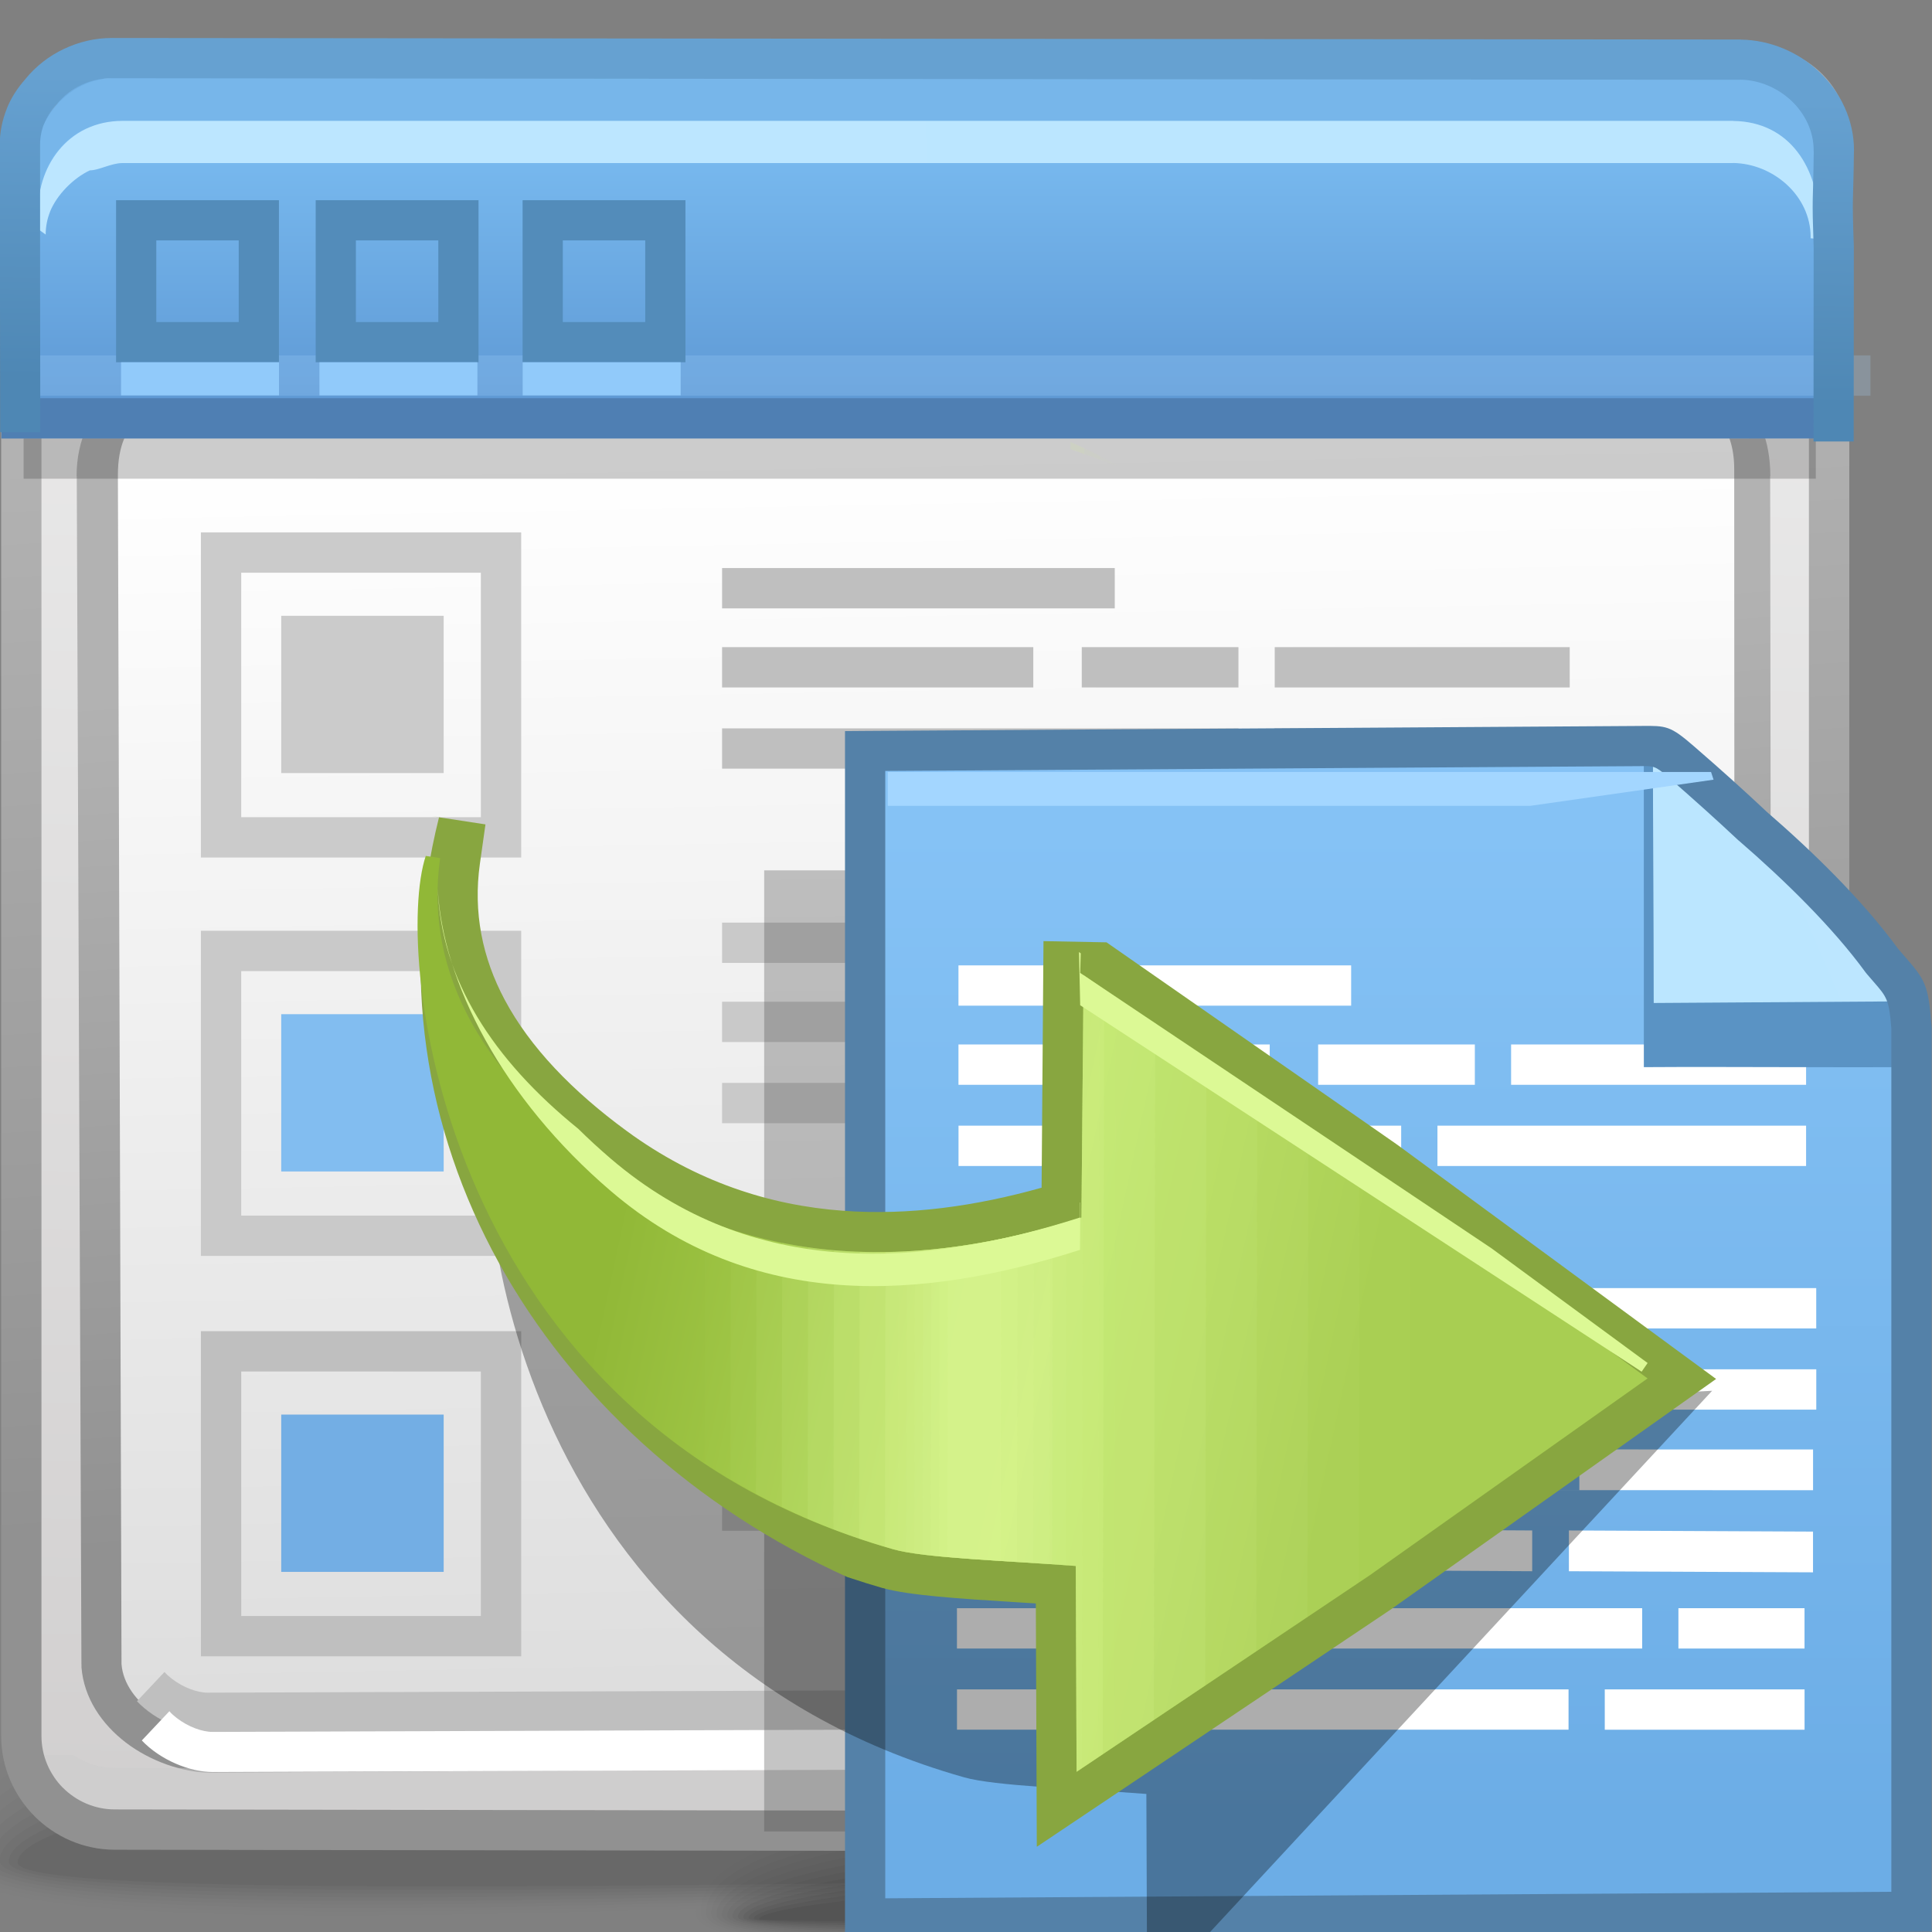 <?xml version="1.0" encoding="UTF-8" standalone="no"?>
<!-- Creator: CorelDRAW -->

<svg
   xmlns:dc="http://purl.org/dc/elements/1.1/"
   xmlns:cc="http://creativecommons.org/ns#"
   xmlns:rdf="http://www.w3.org/1999/02/22-rdf-syntax-ns#"
   xmlns:svg="http://www.w3.org/2000/svg"
   xmlns="http://www.w3.org/2000/svg"
   xmlns:xlink="http://www.w3.org/1999/xlink"
   xmlns:sodipodi="http://sodipodi.sourceforge.net/DTD/sodipodi-0.dtd"
   xmlns:inkscape="http://www.inkscape.org/namespaces/inkscape"
   xml:space="preserve"
   width="48px"
   height="48px"
   style="shape-rendering:geometricPrecision; text-rendering:geometricPrecision; image-rendering:optimizeQuality; fill-rule:evenodd; clip-rule:evenodd"
   viewBox="0 0 48 48"
   id="svg4873"
   version="1.1"
   inkscape:version="0.48.1 r9760"
   sodipodi:docname="preferences-desktop-filetype-association.svg"><rect x="0" y="0" width="48" height="48" fill="#808080" stroke="none"/><sodipodi:namedview
   pagecolor="#ffffff"
   bordercolor="#666666"
   borderopacity="1"
   objecttolerance="10"
   gridtolerance="10"
   guidetolerance="10"
   inkscape:pageopacity="0"
   inkscape:pageshadow="2"
   inkscape:window-width="646"
   inkscape:window-height="480"
   id="namedview5132"
   showgrid="false"
   inkscape:zoom="5.5416667"
   inkscape:cx="24"
   inkscape:cy="24"
   inkscape:window-x="0"
   inkscape:window-y="24"
   inkscape:window-maximized="0"
   inkscape:current-layer="svg4873" />
 <defs
   id="defs4875">
  <style
   type="text/css"
   id="style4877">
   
    .fil31 {fill:none}
    .fil49 {fill:#538CBA}
    .fil57 {fill:#5A93C4}
    .fil53 {fill:#73AEE4}
    .fil52 {fill:#82BDF0}
    .fil40 {fill:#91CAFA}
    .fil60 {fill:#A3D6FF}
    .fil72 {fill:#DCF995}
    .fil34 {fill:white}
    .fil30 {fill:#BFBFBF}
    .fil51 {fill:#CBCBCB}
    .fil38 {fill:white;fill-rule:nonzero}
    .fil47 {fill:#4F7FB3;fill-rule:nonzero}
    .fil59 {fill:#5481A8;fill-rule:nonzero}
    .fil43 {fill:#77B6EA;fill-rule:nonzero}
    .fil62 {fill:#88A640;fill-rule:nonzero}
    .fil28 {fill:#BFBFBF;fill-rule:nonzero}
    .fil27 {fill:#CCCCCC;fill-rule:nonzero}
    .fil56 {fill:white;fill-rule:nonzero}
    .fil29 {fill:#C9C9C9;fill-rule:nonzero}
    .fil50 {fill:#CBCBCB;fill-rule:nonzero}
    .fil0 {fill:black;fill-opacity:0}
    .fil14 {fill:#333333;fill-opacity:0}
    .fil35 {fill:#759145;fill-opacity:0}
    .fil1 {fill:black;fill-opacity:0.004}
    .fil2 {fill:black;fill-opacity:0.008}
    .fil15 {fill:#333333;fill-opacity:0.012}
    .fil3 {fill:black;fill-opacity:0.016}
    .fil4 {fill:black;fill-opacity:0.02}
    .fil5 {fill:black;fill-opacity:0.024}
    .fil64 {fill:#DCF995;fill-opacity:0.024}
    .fil16 {fill:#333333;fill-opacity:0.027}
    .fil6 {fill:black;fill-opacity:0.027}
    .fil7 {fill:black;fill-opacity:0.031}
    .fil8 {fill:black;fill-opacity:0.035}
    .fil17 {fill:#333333;fill-opacity:0.039}
    .fil9 {fill:black;fill-opacity:0.043}
    .fil10 {fill:black;fill-opacity:0.047}
    .fil65 {fill:#DCF995;fill-opacity:0.047}
    .fil11 {fill:black;fill-opacity:0.051}
    .fil18 {fill:#333333;fill-opacity:0.055}
    .fil12 {fill:black;fill-opacity:0.055}
    .fil13 {fill:black;fill-opacity:0.059}
    .fil19 {fill:#333333;fill-opacity:0.067}
    .fil66 {fill:#DCF995;fill-opacity:0.075}
    .fil20 {fill:#333333;fill-opacity:0.078}
    .fil21 {fill:#333333;fill-opacity:0.094}
    .fil67 {fill:#DCF995;fill-opacity:0.098}
    .fil22 {fill:#333333;fill-opacity:0.106}
    .fil23 {fill:#333333;fill-opacity:0.122}
    .fil68 {fill:#DCF995;fill-opacity:0.122}
    .fil69 {fill:#DCF995;fill-opacity:0.145}
    .fil70 {fill:#DCF995;fill-opacity:0.173}
    .fil71 {fill:#DCF995;fill-opacity:0.196}
    .fil46 {fill:#191919;fill-rule:nonzero;fill-opacity:0.22}
    .fil45 {fill:#ABD9FF;fill-rule:nonzero;fill-opacity:0.22}
    .fil61 {fill:black;fill-opacity:0.322}
    .fil54 {fill:#4C4C4C;fill-opacity:0.322}
    .fil39 {fill:#A4A5A7;fill-opacity:0.439}
    .fil32 {fill:#CCCCCC;fill-opacity:0.439}
    .fil24 {fill:url(#id0)}
    .fil42 {fill:url(#id1)}
    .fil41 {fill:url(#id2)}
    .fil26 {fill:url(#id3)}
    .fil55 {fill:url(#id4)}
    .fil48 {fill:url(#id5)}
    .fil63 {fill:url(#id6)}
    .fil58 {fill:url(#id7)}
    .fil36 {fill:url(#id8);fill-rule:nonzero}
    .fil37 {fill:url(#id9);fill-rule:nonzero}
    .fil44 {fill:url(#id10);fill-rule:nonzero}
    .fil33 {fill:url(#id11);fill-rule:nonzero}
    .fil25 {fill:url(#id12);fill-rule:nonzero}
   
  </style>
  <linearGradient
   id="id0"
   gradientUnits="userSpaceOnUse"
   x1="23.459"
   y1="3.028"
   x2="22.446"
   y2="46.117">
   <stop
   offset="0"
   style="stop-color:#EDEDED"
   id="stop4880" />
   <stop
   offset="1"
   style="stop-color:#D1CFCF"
   id="stop4882" />
  </linearGradient>
  <linearGradient
   id="id1"
   gradientUnits="userSpaceOnUse"
   x1="23.16"
   y1="3.032"
   x2="23.16"
   y2="10.638">
   <stop
   offset="0"
   style="stop-color:#7BBDF2"
   id="stop4885" />
   <stop
   offset="1"
   style="stop-color:#5C96D2"
   id="stop4887" />
  </linearGradient>
  <linearGradient
   id="id2"
   gradientUnits="userSpaceOnUse"
   x1="2.065"
   y1="2.028"
   x2="2.065"
   y2="6.27">
   <stop
   offset="0"
   style="stop-color:#6FAFE4"
   id="stop4890" />
   <stop
   offset="1"
   style="stop-color:#528BC7"
   id="stop4892" />
  </linearGradient>
  <linearGradient
   id="id3"
   gradientUnits="userSpaceOnUse"
   x1="22.73"
   y1="11.139"
   x2="23.297"
   y2="41.715">
   <stop
   offset="0"
   style="stop-color:white"
   id="stop4895" />
   <stop
   offset="1"
   style="stop-color:#DEDEDE"
   id="stop4897" />
  </linearGradient>
  <linearGradient
   id="id4"
   gradientUnits="userSpaceOnUse"
   x1="34.644"
   y1="45.309"
   x2="34.644"
   y2="20.582">
   <stop
   offset="0"
   style="stop-color:#6CADE6"
   id="stop4900" />
   <stop
   offset="1"
   style="stop-color:#85C2F5"
   id="stop4902" />
  </linearGradient>
  <linearGradient
   id="id5"
   gradientUnits="userSpaceOnUse"
   x1="22.969"
   y1="9.717"
   x2="23.087"
   y2="2.196">
   <stop
   offset="0"
   style="stop-color:#4E87B4"
   id="stop4905" />
   <stop
   offset="1"
   style="stop-color:#66A1D1"
   id="stop4907" />
  </linearGradient>
  <linearGradient
   id="id6"
   gradientUnits="userSpaceOnUse"
   x1="14.76"
   y1="33.089"
   x2="33.089"
   y2="37.029">
   <stop
   offset="0"
   style="stop-color:#91B837"
   id="stop4910" />
   <stop
   offset="0.58"
   style="stop-color:#B7DD5F"
   id="stop4912" />
   <stop
   offset="1"
   style="stop-color:#A8CE52"
   id="stop4914" />
  </linearGradient>
  <linearGradient
   id="id7"
   gradientUnits="userSpaceOnUse"
   x1="45.939"
   y1="20.95"
   x2="42.767"
   y2="22.316">
   <stop
   offset="0"
   style="stop-color:#BCE6FF"
   id="stop4917" />
   <stop
   offset="1"
   style="stop-color:#BBE6FF"
   id="stop4919" />
  </linearGradient>
  <linearGradient
   id="id8"
   gradientUnits="userSpaceOnUse"
   x1="9.332"
   y1="7.656"
   x2="9.292"
   y2="5.29">
   <stop
   offset="0"
   style="stop-color:#7F7F7F"
   id="stop4922" />
   <stop
   offset="1"
   style="stop-color:#999999"
   id="stop4924" />
  </linearGradient>
  <linearGradient
   id="id9"
   gradientUnits="userSpaceOnUse"
   xlink:href="#id8"
   x1="9.589"
   y1="7.591"
   x2="9.548"
   y2="5.226">
  </linearGradient>
  <linearGradient
   id="id10"
   gradientUnits="userSpaceOnUse"
   xlink:href="#id7"
   x1="8.398"
   y1="4.88"
   x2="37.682"
   y2="4.061">
  </linearGradient>
  <linearGradient
   id="id11"
   gradientUnits="userSpaceOnUse"
   x1="23.822"
   y1="36.848"
   x2="22.206"
   y2="10.181">
   <stop
   offset="0"
   style="stop-color:#919191"
   id="stop4929" />
   <stop
   offset="1"
   style="stop-color:#B2B2B2"
   id="stop4931" />
  </linearGradient>
  <linearGradient
   id="id12"
   gradientUnits="userSpaceOnUse"
   xlink:href="#id11"
   x1="23.716"
   y1="37.116"
   x2="22.205"
   y2="15.915">
  </linearGradient>
 </defs>
 <g
   id="Слой_x0020_1">
  <g
   id="_110315984">
   <path
   id="_307867240"
   class="fil0"
   d="M22.528 39.945c23.218,-0.931 26.35,2.659 26.451,5.571 0.102,2.914 -12.045,1.257 -25.581,1.76 -13.537,0.502 -24.952,0.926 -24.952,-1.233 0,-2.16 0.865,-5.167 24.083,-6.098z" />
   <g
   id="g4938">
    <path
   id="_307856920"
   class="fil1"
   d="M22.583 40.304c22.233,-0.86 26.076,2.537 26.17,5.278 0.093,2.698 -11.978,1.172 -25.332,1.637 -13.355,0.463 -24.751,0.85 -24.751,-1.15 0,-2.047 1.681,-4.906 23.914,-5.765z" />
    <path
   id="_307862776"
   class="fil2"
   d="M22.636 40.661c21.248,-0.788 25.803,2.417 25.889,4.985 0.086,2.483 -11.911,1.089 -25.083,1.514 -13.173,0.425 -24.552,0.776 -24.552,-1.067 0,-1.932 2.497,-4.645 23.746,-5.433z" />
    <path
   id="_307851040"
   class="fil3"
   d="M22.688 41.02c20.264,-0.717 25.531,2.296 25.609,4.693 0.078,2.267 -11.844,1.004 -24.835,1.391 -12.991,0.386 -24.351,0.7 -24.351,-0.984 0,-1.819 3.313,-4.384 23.577,-5.1z" />
    <path
   id="_307865104"
   class="fil4"
   d="M22.741 41.378c19.278,-0.644 25.258,2.176 25.328,4.401 0.07,2.05 -11.778,0.92 -24.586,1.268 -12.81,0.347 -24.151,0.625 -24.151,-0.902 0,-1.703 4.128,-4.122 23.409,-4.767z" />
    <path
   id="_307850728"
   class="fil5"
   d="M22.793 41.737c18.294,-0.573 24.985,2.054 25.048,4.107 0.063,1.835 -11.711,0.836 -24.338,1.146 -12.627,0.309 -23.95,0.55 -23.95,-0.819 0,-1.59 4.944,-3.861 23.241,-4.434z" />
    <path
   id="_307871488"
   class="fil6"
   d="M22.845 42.094c17.31,-0.501 24.713,1.933 24.768,3.815 0.054,1.619 -11.643,0.752 -24.089,1.023 -12.447,0.27 -23.751,0.475 -23.751,-0.736 0,-1.476 5.76,-3.6 23.072,-4.102z" />
    <path
   id="_307859128"
   class="fil7"
   d="M22.898 42.453c16.325,-0.43 24.439,1.813 24.485,3.522 0.047,1.404 -11.576,0.667 -23.841,0.9 -12.263,0.231 -23.549,0.398 -23.549,-0.653 0,-1.362 6.576,-3.34 22.904,-3.769z" />
    <path
   id="_307853224"
   class="fil8"
   d="M22.95 42.811c15.341,-0.358 24.168,1.693 24.206,3.23 0.039,1.188 -11.509,0.583 -23.591,0.777 -12.083,0.193 -23.349,0.322 -23.349,-0.57 0,-1.248 7.393,-3.079 22.735,-3.437z" />
    <path
   id="_307851400"
   class="fil9"
   d="M23.002 43.17c14.357,-0.287 23.895,1.571 23.926,2.936 0.032,0.973 -11.441,0.5 -23.343,0.654 -11.9,0.155 -23.148,0.248 -23.148,-0.487 0,-1.135 8.209,-2.818 22.566,-3.104z" />
   </g>
  </g>
  <g
   id="_310712088">
   <path
   id="_310714128"
   class="fil0"
   d="M31.603 43.909c13.948,-0.547 15.829,1.559 15.889,3.268 0.06,1.709 -7.235,0.737 -15.367,1.032 -8.132,0.294 -14.989,0.543 -14.989,-0.724 0,-1.266 0.52,-3.031 14.467,-3.576z" />
   <g
   id="g4951">
    <path
   id="_310713408"
   class="fil1"
   d="M31.635 44.119c13.356,-0.504 15.665,1.488 15.722,3.096 0.056,1.583 -7.195,0.687 -15.219,0.961 -8.022,0.272 -14.868,0.498 -14.868,-0.676 0,-1.2 1.009,-2.878 14.365,-3.381z" />
    <path
   id="_310713096"
   class="fil2"
   d="M31.666 44.328c12.764,-0.462 15.501,1.417 15.553,2.924 0.052,1.456 -7.156,0.639 -15.069,0.888 -7.913,0.249 -14.748,0.456 -14.748,-0.625 0,-1.134 1.5,-2.726 14.264,-3.188z" />
    <path
   id="_310713192"
   class="fil3"
   d="M31.698 44.538c12.174,-0.42 15.337,1.348 15.384,2.753 0.046,1.33 -7.115,0.589 -14.92,0.816 -7.804,0.227 -14.628,0.411 -14.628,-0.578 0,-1.067 1.99,-2.571 14.164,-2.992z" />
    <path
   id="_310712904"
   class="fil4"
   d="M31.73 44.748c11.581,-0.378 15.172,1.277 15.215,2.582 0.041,1.202 -7.076,0.54 -14.77,0.744 -7.695,0.203 -14.508,0.366 -14.508,-0.529 0,-0.999 2.479,-2.419 14.062,-2.797z" />
    <path
   id="_310713024"
   class="fil5"
   d="M31.761 44.959c10.99,-0.335 15.009,1.206 15.047,2.409 0.038,1.077 -7.035,0.491 -14.621,0.672 -7.585,0.182 -14.387,0.324 -14.387,-0.48 0,-0.933 2.97,-2.265 13.961,-2.602z" />
    <path
   id="_310713456"
   class="fil6"
   d="M31.793 45.169c10.398,-0.294 14.845,1.134 14.878,2.238 0.033,0.95 -6.994,0.442 -14.471,0.6 -7.476,0.158 -14.268,0.279 -14.268,-0.431 0,-0.867 3.461,-2.113 13.86,-2.407z" />
    <path
   id="_310711920"
   class="fil7"
   d="M31.825 45.379c9.807,-0.252 14.681,1.064 14.708,2.067 0.028,0.823 -6.953,0.391 -14.321,0.528 -7.368,0.136 -14.146,0.234 -14.146,-0.384 0,-0.798 3.95,-1.959 13.759,-2.211z" />
    <path
   id="_310713144"
   class="fil8"
   d="M31.855 45.589c9.216,-0.21 14.518,0.993 14.541,1.896 0.024,0.697 -6.913,0.343 -14.171,0.456 -7.259,0.112 -14.027,0.189 -14.027,-0.335 0,-0.732 4.441,-1.806 13.657,-2.016z" />
    <path
   id="_310712136"
   class="fil9"
   d="M31.887 45.801c8.624,-0.169 14.354,0.921 14.373,1.722 0.019,0.57 -6.874,0.293 -14.023,0.384 -7.148,0.091 -13.906,0.145 -13.906,-0.286 0,-0.666 4.931,-1.654 13.557,-1.82z" />
    <path
   id="_310712304"
   class="fil10"
   d="M31.919 46.01c8.031,-0.125 14.19,0.852 14.204,1.552 0.014,0.444 -6.834,0.243 -13.873,0.312 -7.041,0.067 -13.786,0.1 -13.786,-0.237 0,-0.599 5.42,-1.5 13.455,-1.626z" />
    <path
   id="_310713984"
   class="fil11"
   d="M31.95 46.221c7.442,-0.084 14.027,0.78 14.036,1.38 0.008,0.317 -6.794,0.194 -13.724,0.24 -6.931,0.045 -13.665,0.057 -13.665,-0.189 0,-0.531 5.911,-1.346 13.354,-1.43z" />
    <path
   id="_310712976"
   class="fil12"
   d="M31.982 46.43c6.85,-0.041 13.863,0.71 13.867,1.207 0.005,0.191 -6.754,0.146 -13.574,0.168 -6.822,0.024 -13.546,0.013 -13.546,-0.139 0,-0.464 6.402,-1.193 13.253,-1.235z" />
   </g>
   <path
   id="_310713840"
   class="fil13"
   d="M32.011 46.643c6.26,0 13.7,0.638 13.7,1.035 0,0.13 -26.851,0.125 -26.851,0.005 0,-0.398 6.892,-1.039 13.152,-1.039z" />
  </g>
  <g
   id="_310693416">
   <path
   id="_310714080"
   class="fil14"
   d="M34.9 46.203c-18.562,0.021 -11.714,1.642 -11.714,2.085 0,0.098 -0.076,0.214 -0.052,0.335l26.425 0c0.02,-0.028 0.032,-0.057 0.032,-0.084 0,-0.443 3.872,-2.356 -14.691,-2.336z" />
   <g
   id="g4968">
    <path
   id="_310706496"
   class="fil15"
   d="M34.237 46.318c-16.643,0.018 -10.69,1.494 -10.69,1.907 0,0.117 -0.1,0.255 0.035,0.398l23.831 0c0.111,-0.059 0.158,-0.116 0.158,-0.174 0,-0.413 3.309,-2.148 -13.335,-2.132z" />
    <path
   id="_310706976"
   class="fil16"
   d="M33.576 46.434c-14.726,0.017 -9.668,1.348 -9.668,1.732 0,0.131 -0.125,0.298 0.246,0.458l20.936 0c0.337,-0.086 0.462,-0.177 0.462,-0.262 0,-0.386 2.748,-1.942 -11.975,-1.928z" />
    <path
   id="_310705680"
   class="fil17"
   d="M32.911 46.551c-12.806,0.013 -8.644,1.195 -8.644,1.554 0,0.148 -0.141,0.35 0.737,0.519l17.396 0c0.843,-0.111 1.129,-0.235 1.129,-0.352 0,-0.357 2.187,-1.734 -10.618,-1.721z" />
    <path
   id="_310707816"
   class="fil18"
   d="M32.249 46.666c-10.886,0.012 -7.62,1.049 -7.62,1.378 0,0.171 -0.126,0.429 2.023,0.579l12.043 0c2.154,-0.113 2.816,-0.286 2.816,-0.441 0,-0.328 1.626,-1.526 -9.261,-1.517z" />
    <path
   id="_310704264"
   class="fil19"
   d="M31.587 46.782c-8.968,0.011 -6.599,0.9 -6.599,1.2 0,0.214 0.015,0.576 6.39,0.576 6.374,0 8.111,-0.25 8.111,-0.463 0,-0.3 1.065,-1.323 -7.902,-1.313z" />
    <path
   id="_310698264"
   class="fil20"
   d="M30.925 46.899c-7.05,0.006 -5.574,0.752 -5.574,1.023 0,0.168 0.321,0.444 5.414,0.443 5.092,0 6.704,-0.191 6.704,-0.358 0,-0.272 0.504,-1.116 -6.544,-1.108z" />
    <path
   id="_310687440"
   class="fil21"
   d="M30.26 47.015c-5.13,0.005 -4.552,0.602 -4.552,0.846 0,0.123 0.632,0.312 4.44,0.309 3.81,0 5.3,-0.132 5.3,-0.253 0,-0.243 -0.057,-0.907 -5.187,-0.902z" />
    <path
   id="_310688016"
   class="fil22"
   d="M29.597 47.132c-3.211,0.001 -3.528,0.455 -3.528,0.669 0,0.077 0.937,0.178 3.465,0.177 2.526,0 3.893,-0.074 3.893,-0.149 0,-0.215 -0.619,-0.7 -3.83,-0.697z" />
   </g>
   <path
   id="_310695960"
   class="fil23"
   d="M28.936 47.248c-1.292,0 -2.505,0.307 -2.505,0.494 0,0.061 4.978,0.056 4.978,0 0,-0.187 -1.181,-0.494 -2.473,-0.494z" />
  </g>
  <path
   class="fil24"
   d="M3.168 3.54l39.723 0c1.278,0 2.328,1.056 2.324,2.324l-0.152 37.417c-0.004,1.271 -1.048,2.324 -2.324,2.324 -15.308,0 -13.612,0 -39.723,0 -1.276,0 -2.329,-1.045 -2.324,-2.324l0.152 -37.417c0.005,-1.278 1.046,-2.324 2.324,-2.324z"
   id="path4979" />
  <path
   class="fil25"
   d="M3.899 11.83l0.116 29.437c0.011,0.144 0.143,0.302 0.319,0.438 0.28,0.215 0.626,0.345 0.893,0.344l0.004 0 35.85 -0.2c0.319,-0.008 0.542,-0.098 0.676,-0.24 0.17,-0.18 0.257,-0.475 0.27,-0.827l-0.039 -28.955 -0.004 0c0,-0.301 -0.066,-0.515 -0.189,-0.632l0 0.001c-0.151,-0.139 -0.424,-0.215 -0.8,-0.215l-36.012 0.038 0 0.004 -0.004 0c-0.364,0 -0.663,0.079 -0.852,0.231l0.002 0.002c-0.141,0.116 -0.228,0.307 -0.228,0.57l0 0.002 -0.004 0zm-1.876 29.515l-0.116 -29.515 -0.004 0 0 -0.002c0,-0.914 0.363,-1.629 0.96,-2.118l0.005 0c0.554,-0.452 1.293,-0.685 2.111,-0.685l0.004 0 0 0.004 36.012 -0.038c0.9,0.001 1.629,0.255 2.151,0.737l0.004 0.005c0.543,0.506 0.833,1.213 0.833,2.095l-0.004 0 0.039 28.989 0 0.035c-0.031,0.829 -0.291,1.576 -0.809,2.125 -0.489,0.519 -1.176,0.837 -2.074,0.863l-0.027 0 -35.874 0.2 -0.004 0c-0.683,0.001 -1.498,-0.282 -2.108,-0.75 -0.593,-0.456 -1.037,-1.101 -1.098,-1.867l0 -0.078zm39.057 0.504l0.027 0"
   id="path4981" />
  <path
   class="fil26"
   d="M2.929 11.804l0.09 29.541c0.078,0.985 1.322,1.703 2.211,1.7l35.954 -0.353c1.284,-0.037 1.871,-0.898 1.915,-2.028l-0.013 -29.015c0,-1.191 -0.71,-1.84 -1.988,-1.841l-36.089 0.191c-1.187,0.006 -2.081,0.319 -2.08,1.806z"
   id="path4983" />
  <path
   class="fil27"
   d="M43.446 10.889l-40.446 0c0.356,-0.807 1.013,-1.023 1.804,-1.02l37.024 0.06c0.737,0.001 1.284,0.332 1.618,0.96z"
   id="path4985" />
  <polygon
   class="fil28"
   points="31.67,16.078 38.999,16.078 38.999,17.08 31.67,17.08 "
   id="polygon4987" />
  <polygon
   class="fil28"
   points="26.876,16.078 30.769,16.078 30.769,17.08 26.876,17.08 "
   id="polygon4989" />
  <polygon
   class="fil28"
   points="17.94,16.078 25.672,16.078 25.672,17.08 17.94,17.08 "
   id="polygon4991" />
  <polygon
   class="fil28"
   points="17.94,14.113 27.696,14.113 27.696,15.115 17.94,15.115 "
   id="polygon4993" />
  <polygon
   class="fil28"
   points="31.67,18.096 38.999,18.096 38.999,19.097 31.67,19.097 "
   id="polygon4995" />
  <polygon
   class="fil28"
   points="33.235,24.887 39.25,24.887 39.25,25.889 33.235,25.889 "
   id="polygon4997" />
  <polygon
   class="fil28"
   points="25.644,24.887 32.034,24.887 32.034,25.889 25.644,25.889 "
   id="polygon4999" />
  <polygon
   class="fil28"
   points="31.922,26.904 39.25,26.904 39.25,27.906 31.922,27.906 "
   id="polygon5001" />
  <g
   id="_310709304">
   <polygon
   id="_310688232"
   class="fil29"
   points="17.94,24.887 24.743,24.887 24.743,25.889 17.94,25.889 " />
   <polygon
   id="_310687176"
   class="fil29"
   points="17.94,22.922 27.947,22.922 27.947,23.923 17.94,23.923 " />
   <polygon
   id="_310709352"
   class="fil29"
   points="17.94,26.904 31.02,26.904 31.02,27.906 17.94,27.906 " />
  </g>
  <polygon
   class="fil28"
   points="33.956,34.98 41.382,34.982 41.382,35.994 33.956,35.992 "
   id="polygon5007" />
  <polygon
   class="fil28"
   points="35.491,34.98 34.271,34.98 34.271,35.992 35.491,35.992 "
   id="polygon5009" />
  <polygon
   class="fil28"
   points="17.94,34.98 34.274,34.98 34.274,35.992 17.94,35.992 "
   id="polygon5011" />
  <polygon
   class="fil28"
   points="17.94,32.992 24.823,32.992 24.823,34.005 17.94,34.005 "
   id="polygon5013" />
  <polygon
   class="fil28"
   points="33.105,37.07 41.382,37.098 41.382,38.111 33.105,38.084 "
   id="polygon5015" />
  <polygon
   class="fil28"
   points="22.925,37.019 32.193,37.07 32.193,38.084 22.925,38.032 "
   id="polygon5017" />
  <polygon
   class="fil28"
   points="17.94,37.019 21.801,37.019 21.801,38.032 17.94,38.032 "
   id="polygon5019" />
  <polygon
   class="fil28"
   points="17.94,18.096 30.769,18.096 30.769,19.097 17.94,19.097 "
   id="polygon5021" />
  <path
   class="fil30"
   d="M3.403 42.267c0.459,0.483 1.187,0.785 1.766,0.783l35.725 -0.123c0.712,-0.02 1.208,-0.294 1.519,-0.728l-0.685 -0.83c-0.044,0.129 -0.105,0.239 -0.185,0.322 -0.133,0.142 -0.357,0.231 -0.676,0.24l-35.698 0.123 -0.004 0c-0.267,0.001 -0.613,-0.129 -0.893,-0.344 -0.07,-0.054 -0.135,-0.111 -0.185,-0.17l-0.684 0.726zm37.463 -0.335l0.027 0"
   id="path5023" />
  <path
   class="fil31"
   d="M2.96 42.979l-0.254 0.276m42.02 -0.03l-0.283 -0.25"
   id="path5025" />
  <path
   class="fil32"
   d="M46.148 43.602c-0.071,0.311 -0.203,0.598 -0.385,0.848 -0.465,0.337 -1.037,0.537 -1.65,0.537l-41.259 -0.061c-0.581,0 -1.123,-0.178 -1.574,-0.484 -0.177,-0.248 -0.308,-0.533 -0.378,-0.84l0.921 0c0.294,0.203 0.65,0.322 1.031,0.322l41.259 0.061c0.418,0 0.806,-0.144 1.115,-0.384l0.92 0z"
   id="path5027" />
  <path
   class="fil33"
   d="M2.906 1.013l40.176 0.061 0.061 0 0.006 0.002c0.827,0.011 1.533,0.226 2.043,0.687 0.52,0.47 0.819,1.173 0.817,2.143l0.002 0 0 0.057 -0.002 0.006 -0.04 3.228 -0.007 0.495 -0.017 0 0 35.499c0,0.774 -0.32,1.481 -0.831,1.994l0 0.001c-0.511,0.511 -1.219,0.831 -1.994,0.831l-40.267 -0.061c-0.775,0 -1.482,-0.32 -1.994,-0.831l0 -0.001c-0.51,-0.513 -0.83,-1.219 -0.83,-1.994l0 -35.499 -0.014 0 0 -0.501 0 -3.228 0.006 -0.158c0,-0.684 0.332,-1.435 0.803,-1.923 0.482,-0.5 1.155,-0.81 1.946,-0.809l0.012 0 0.123 0.004 0 -0.002zm40.176 1.063l-40.176 -0.061 -0.012 -0.002 -0.135 -0.004c-0.497,0.004 -0.919,0.195 -1.217,0.504 -0.308,0.32 -0.498,0.77 -0.524,1.268l-0.004 0.12 0.002 0 0 2.727 0.014 0 0 0.501 0 36c0,0.502 0.207,0.961 0.534,1.29l0.001 -0.001c0.33,0.33 0.787,0.536 1.287,0.536l40.267 0.061c0.501,0 0.958,-0.207 1.287,-0.536l0 0.001c0.33,-0.331 0.536,-0.789 0.536,-1.29l0 -36 0 -0.501 0.034 0 0.034 -2.727 -0.002 0 0 -0.057 0.002 0c0,-0.664 -0.178,-1.122 -0.489,-1.403 -0.317,-0.286 -0.796,-0.422 -1.381,-0.43l0 0.002 -0.061 0z"
   id="path5029" />
  <path
   class="fil34"
   d="M3.524 43.242c0.459,0.483 1.187,0.785 1.766,0.783l35.725 -0.123c0.712,-0.02 1.208,-0.294 1.519,-0.728l-0.685 -0.83c-0.044,0.129 -0.105,0.239 -0.185,0.322 -0.133,0.142 -0.357,0.231 -0.676,0.24l-35.698 0.123 -0.004 0c-0.267,0.001 -0.613,-0.129 -0.893,-0.344 -0.07,-0.054 -0.135,-0.111 -0.185,-0.17l-0.684 0.726zm37.463 -0.335l0.027 0"
   id="path5031" />
  <path
   class="fil31"
   d="M3.645 43.226l-0.249 0.272m41.359 -0.03l-0.28 -0.246"
   id="path5033" />
  <path
   class="fil35"
   d="M8.727 16.688c-0.292,0.292 -1.018,-0.092 -1.31,0.2 -0.132,0.132 0.169,0.943 0.035,1.075 -0.059,0.052 -0.046,0.104 0.001,0.156 1.343,1.508 2.32,3.017 3.663,4.525 0.035,0.03 0.436,0.028 0.47,-0.004 1.972,-3.028 3.6,-6.083 5.572,-9.112 0.041,-0.198 0.078,-1.313 -0.162,-1.196l-6.124 6.839c-0.079,0.037 0.3,0.051 0.219,-0.008 -0.748,-0.82 -1.495,-1.639 -2.243,-2.459 -0.034,-0.035 -0.074,-0.04 -0.122,-0.014z"
   id="path5035" />
  <path
   class="fil36"
   d="M3.188 6.085l0 0.209 0.468 1.071 0.469 -1.071 0 -0.209c0,-0.052 0.015,-0.094 0.045,-0.128 0.03,-0.032 0.069,-0.048 0.116,-0.048 0.047,0 0.085,0.015 0.116,0.048 0.03,0.032 0.044,0.074 0.044,0.128l0 0.236c0,0.017 -0.001,0.032 -0.006,0.047 -0.004,0.014 -0.008,0.03 -0.017,0.046l-0.503 1.155c-0.024,0.053 -0.047,0.089 -0.072,0.11 -0.025,0.019 -0.056,0.027 -0.092,0.027l-0.196 0c-0.038,0 -0.069,-0.008 -0.092,-0.027 -0.024,-0.019 -0.047,-0.056 -0.072,-0.11l-0.504 -1.153c-0.009,-0.02 -0.014,-0.035 -0.018,-0.048 -0.004,-0.014 -0.005,-0.03 -0.005,-0.047l0 -0.236c0,-0.054 0.014,-0.097 0.044,-0.129 0.03,-0.032 0.069,-0.047 0.116,-0.047 0.047,0 0.086,0.017 0.117,0.048 0.028,0.033 0.044,0.076 0.044,0.128zm11.17 -0.846l1.078 0c0.089,0 0.163,0.031 0.226,0.093 0.063,0.061 0.094,0.137 0.094,0.227l0 0.752c0,0.09 -0.032,0.165 -0.094,0.227 -0.063,0.063 -0.137,0.093 -0.226,0.093l-0.937 0 0 0.756 1.078 0c0.053,0 0.096,0.014 0.129,0.044 0.033,0.031 0.05,0.069 0.05,0.116 0,0.047 -0.017,0.085 -0.051,0.116 -0.033,0.03 -0.076,0.044 -0.128,0.044l-1.398 0 0 -1.075c0,-0.089 0.031,-0.163 0.093,-0.226 0.061,-0.063 0.137,-0.094 0.227,-0.094l0.937 0 0 -0.752 -1.078 0c-0.054,0 -0.098,-0.014 -0.13,-0.044 -0.033,-0.03 -0.048,-0.069 -0.048,-0.116 0,-0.048 0.017,-0.086 0.05,-0.117 0.034,-0.03 0.077,-0.044 0.129,-0.044zm-2.213 0.32l0 1.828 0.937 0 0 -1.828 -0.937 0zm0.034 -0.32l0.868 0c0.113,0 0.201,0.031 0.263,0.091 0.06,0.06 0.091,0.148 0.091,0.262l0 1.761c0,0.115 -0.031,0.202 -0.091,0.262 -0.063,0.061 -0.15,0.091 -0.263,0.091l-0.868 0c-0.115,0 -0.202,-0.03 -0.262,-0.091 -0.061,-0.06 -0.092,-0.148 -0.092,-0.262l0 -1.761c0,-0.115 0.031,-0.202 0.092,-0.262 0.06,-0.06 0.148,-0.091 0.262,-0.091zm-1.491 1.841l0.312 0c0.047,0 0.086,0.017 0.116,0.048 0.03,0.032 0.044,0.074 0.044,0.126l0 0.236c0,0.054 -0.014,0.098 -0.044,0.13 -0.028,0.033 -0.067,0.048 -0.116,0.048l-0.312 0c-0.047,0 -0.086,-0.015 -0.116,-0.05 -0.03,-0.034 -0.044,-0.077 -0.044,-0.129l0 -0.236c0,-0.054 0.014,-0.097 0.044,-0.129 0.028,-0.031 0.067,-0.046 0.116,-0.046zm-1.886 -1.521l0 1.828 0.937 0 0 -1.828 -0.937 0zm0.033 -0.32l0.868 0c0.115,0 0.202,0.031 0.263,0.091 0.061,0.06 0.092,0.148 0.092,0.262l0 1.761c0,0.115 -0.031,0.202 -0.092,0.262 -0.061,0.061 -0.149,0.091 -0.263,0.091l-0.868 0c-0.113,0 -0.201,-0.03 -0.262,-0.091 -0.06,-0.06 -0.091,-0.148 -0.091,-0.262l0 -1.761c0,-0.115 0.031,-0.202 0.091,-0.262 0.061,-0.06 0.149,-0.091 0.262,-0.091zm-1.239 1.841l0.313 0c0.046,0 0.085,0.017 0.115,0.048 0.031,0.032 0.045,0.074 0.045,0.126l0 0.236c0,0.054 -0.014,0.098 -0.044,0.13 -0.03,0.033 -0.069,0.048 -0.116,0.048l-0.313 0c-0.047,0 -0.086,-0.015 -0.116,-0.05 -0.03,-0.034 -0.044,-0.077 -0.044,-0.129l0 -0.236c0,-0.054 0.014,-0.097 0.044,-0.129 0.03,-0.031 0.067,-0.046 0.116,-0.046zm-2.194 -1.841l1.078 0c0.089,0 0.163,0.031 0.226,0.093 0.063,0.061 0.094,0.137 0.094,0.227l0 0.752c0,0.09 -0.032,0.165 -0.094,0.227 -0.063,0.063 -0.137,0.093 -0.226,0.093l-0.937 0 0 0.756 1.078 0c0.053,0 0.096,0.014 0.129,0.044 0.033,0.031 0.05,0.069 0.05,0.116 0,0.047 -0.017,0.085 -0.051,0.116 -0.033,0.03 -0.076,0.044 -0.128,0.044l-1.398 0 0 -1.075c0,-0.089 0.031,-0.163 0.093,-0.226 0.061,-0.063 0.136,-0.094 0.227,-0.094l0.937 0 0 -0.752 -1.078 0c-0.054,0 -0.098,-0.014 -0.13,-0.044 -0.033,-0.03 -0.048,-0.069 -0.048,-0.116 0,-0.048 0.015,-0.086 0.05,-0.117 0.034,-0.03 0.077,-0.044 0.129,-0.044z"
   id="path5037" />
  <path
   class="fil37"
   d="M3.445 6.02l0 0.209 0.468 1.071 0.469 -1.071 0 -0.209c0,-0.052 0.015,-0.094 0.045,-0.126 0.03,-0.033 0.069,-0.05 0.116,-0.05 0.047,0 0.085,0.017 0.115,0.048 0.031,0.032 0.045,0.074 0.045,0.128l0 0.237c0,0.017 -0.002,0.031 -0.006,0.047 -0.004,0.014 -0.008,0.028 -0.017,0.046l-0.503 1.154c-0.024,0.053 -0.048,0.09 -0.073,0.11 -0.025,0.019 -0.056,0.028 -0.091,0.028l-0.197 0c-0.038,0 -0.069,-0.009 -0.091,-0.028 -0.024,-0.019 -0.048,-0.054 -0.073,-0.11l-0.503 -1.153c-0.009,-0.019 -0.014,-0.034 -0.018,-0.047 -0.004,-0.015 -0.005,-0.03 -0.005,-0.047l0 -0.237c0,-0.053 0.014,-0.097 0.044,-0.128 0.03,-0.032 0.067,-0.048 0.116,-0.048 0.047,0 0.086,0.017 0.116,0.05 0.03,0.032 0.045,0.074 0.045,0.126zm11.17 -0.846l1.078 0c0.089,0 0.163,0.032 0.226,0.093 0.063,0.061 0.094,0.137 0.094,0.227l0 0.754c0,0.089 -0.032,0.164 -0.094,0.227 -0.063,0.061 -0.137,0.093 -0.226,0.093l-0.937 0 0 0.755 1.077 0c0.054,0 0.097,0.014 0.13,0.045 0.033,0.03 0.05,0.069 0.05,0.115 0,0.047 -0.017,0.086 -0.051,0.116 -0.034,0.03 -0.076,0.045 -0.129,0.045l-1.397 0 0 -1.075c0,-0.09 0.031,-0.164 0.093,-0.227 0.061,-0.063 0.136,-0.093 0.227,-0.093l0.937 0 0 -0.754 -1.078 0c-0.056,0 -0.098,-0.014 -0.131,-0.044 -0.032,-0.03 -0.047,-0.067 -0.047,-0.116 0,-0.047 0.015,-0.086 0.05,-0.116 0.034,-0.03 0.077,-0.045 0.129,-0.045zm-2.213 0.32l0 1.828 0.937 0 0 -1.828 -0.937 0zm0.033 -0.32l0.868 0c0.115,0 0.202,0.031 0.263,0.091 0.061,0.061 0.092,0.149 0.092,0.263l0 1.76c0,0.115 -0.031,0.203 -0.092,0.262 -0.061,0.061 -0.149,0.092 -0.263,0.092l-0.868 0c-0.113,0 -0.201,-0.031 -0.262,-0.092 -0.06,-0.059 -0.091,-0.148 -0.091,-0.262l0 -1.76c0,-0.115 0.031,-0.202 0.091,-0.263 0.061,-0.06 0.149,-0.091 0.262,-0.091zm-1.489 1.841l0.312 0c0.047,0 0.086,0.017 0.116,0.048 0.03,0.033 0.044,0.074 0.044,0.126l0 0.236c0,0.056 -0.014,0.098 -0.044,0.131 -0.03,0.032 -0.067,0.048 -0.116,0.048l-0.312 0c-0.047,0 -0.086,-0.017 -0.116,-0.051 -0.03,-0.033 -0.045,-0.076 -0.045,-0.129l0 -0.236c0,-0.054 0.015,-0.097 0.044,-0.129 0.03,-0.031 0.069,-0.046 0.117,-0.046zm-1.886 -1.521l0 1.828 0.937 0 0 -1.828 -0.937 0zm0.033 -0.32l0.868 0c0.115,0 0.202,0.031 0.263,0.091 0.061,0.061 0.092,0.149 0.092,0.263l0 1.76c0,0.115 -0.031,0.203 -0.092,0.262 -0.061,0.061 -0.149,0.092 -0.263,0.092l-0.868 0c-0.113,0 -0.201,-0.031 -0.262,-0.092 -0.06,-0.059 -0.091,-0.148 -0.091,-0.262l0 -1.76c0,-0.115 0.031,-0.202 0.091,-0.263 0.061,-0.06 0.149,-0.091 0.262,-0.091zm-1.239 1.841l0.312 0c0.047,0 0.086,0.017 0.116,0.048 0.03,0.033 0.045,0.074 0.045,0.126l0 0.236c0,0.056 -0.015,0.098 -0.044,0.131 -0.03,0.032 -0.069,0.048 -0.117,0.048l-0.312 0c-0.047,0 -0.086,-0.017 -0.116,-0.051 -0.03,-0.033 -0.044,-0.076 -0.044,-0.129l0 -0.236c0,-0.054 0.014,-0.097 0.044,-0.129 0.03,-0.031 0.067,-0.046 0.116,-0.046zm-2.194 -1.841l1.078 0c0.089,0 0.162,0.032 0.226,0.093 0.063,0.061 0.093,0.137 0.093,0.227l0 0.754c0,0.089 -0.031,0.164 -0.093,0.227 -0.064,0.061 -0.137,0.093 -0.226,0.093l-0.938 0 0 0.755 1.078 0c0.054,0 0.097,0.014 0.13,0.045 0.033,0.03 0.048,0.069 0.048,0.115 0,0.047 -0.015,0.086 -0.05,0.116 -0.034,0.03 -0.077,0.045 -0.129,0.045l-1.398 0 0 -1.075c0,-0.09 0.032,-0.164 0.093,-0.227 0.063,-0.063 0.137,-0.093 0.227,-0.093l0.938 0 0 -0.754 -1.078 0c-0.056,0 -0.098,-0.014 -0.131,-0.044 -0.032,-0.03 -0.048,-0.067 -0.048,-0.116 0,-0.047 0.017,-0.086 0.051,-0.116 0.034,-0.03 0.077,-0.045 0.129,-0.045z"
   id="path5039" />
  <path
   class="fil38"
   d="M4.755 7.755l0.009 0.027 0 0.001c0.037,0.092 0.096,0.171 0.17,0.237 0.066,0.058 0.141,0.103 0.222,0.132 0.08,0.028 0.162,0.044 0.244,0.044l1.078 0c0.107,0 0.213,-0.021 0.315,-0.064l0.004 0c0.094,-0.039 0.182,-0.098 0.262,-0.176 0.061,-0.06 0.111,-0.128 0.15,-0.202l-2.456 0zm3.314 0c0.037,0.073 0.085,0.139 0.142,0.197l0.002 0.005c0.158,0.158 0.367,0.24 0.622,0.24l0.867 0c0.112,0 0.219,-0.018 0.314,-0.051 0.117,-0.04 0.22,-0.103 0.306,-0.188l0.004 -0.001c0.058,-0.058 0.107,-0.125 0.145,-0.202l-2.402 0zm3.341 0c0.039,0.077 0.087,0.144 0.145,0.202 0.083,0.083 0.185,0.146 0.308,0.189 0.096,0.033 0.202,0.051 0.313,0.051l0.869 0c0.111,0 0.217,-0.018 0.314,-0.051 0.119,-0.041 0.223,-0.105 0.308,-0.189 0.032,-0.032 0.06,-0.066 0.086,-0.104 0.035,0.064 0.083,0.123 0.143,0.174l0 0c0.063,0.054 0.133,0.096 0.211,0.124l0 0.001c0.081,0.03 0.164,0.045 0.248,0.045l1.078 0c0.112,0 0.22,-0.022 0.319,-0.064l-0.001 -0.001c0.098,-0.04 0.185,-0.098 0.265,-0.175l0.001 -0.002c0.063,-0.061 0.112,-0.128 0.15,-0.2l-4.759 0z"
   id="path5041" />
  <path
   class="fil39"
   d="M0.869 7.846c0.333,-0.363 0.509,-0.911 1.043,-0.98l0.367 0.804 -1.572 1.951 0.162 -1.775z"
   id="path5043" />
  <path
   class="fil40"
   d="M45.535 6.374l0.061 0.376 -44.906 0 0.487 -3.157c0.076,-0.494 0.12,-0.958 0.448,-1.315 0.418,-0.509 1.128,-0.835 1.833,-0.835l40.368 0c1.252,0 1.715,1.183 1.701,2.43l0.071 2.502 -0.063 0z"
   id="path5045" />
  <path
   class="fil31"
   d="M0.88 4.654c0,-0.498 0.198,-0.958 0.524,-1.315 0.417,-0.508 1.051,-0.834 1.756,-0.834l39.673 0c1.253,0 2.35,0.996 2.332,2.241"
   id="path5047" />
  <path
   class="fil41"
   d="M0.917 5.551l-0.061 -1.698c-0.017,-0.5 0.259,-0.947 0.585,-1.304 0.265,-0.32 0.834,-0.618 1.233,-0.756l0.013 0.15 -0.103 0 0 0.757 0.17 0 0.206 2.327 0.334 0.067c-0.328,0.615 -1.779,1.413 -2.326,0.53 -0.015,-0.025 -0.032,-0.048 -0.051,-0.073z"
   id="path5049" />
  <path
   class="fil42"
   d="M45.566 10.716l-44.806 0 -0.005 -5.6c0,-0.052 0.001,-0.104 0.006,-0.157l-0.006 -0.351c0,-0.105 0.008,-0.209 0.025,-0.311 0.091,-0.228 0.224,-0.437 0.392,-0.62 0.274,-0.334 0.641,-0.589 1.061,-0.724l41.288 0c1.322,0.594 1.863,2.078 2.046,7.762z"
   id="path5051" />
  <path
   class="fil43"
   d="M0.837 4.357c-0.074,-1.234 0.731,-2.426 2.092,-2.426l40.23 0.038 0.034 0 0.005 0.002c1.455,-0.002 2.196,1.054 1.889,2.598l0.001 0 0 0.031 -0.011 -0.001c0.007,0.091 0.009,0.182 0.009,0.275l0.001 0 0 0.031 -0.217 -0.019 0 -0.031 0.001 0c0,-1.029 -0.932,-1.825 -1.926,-1.84l0 0.002 -0.034 0 -39.981 0c-0.281,0 -0.585,0.181 -0.81,0.181 -0.409,0.191 -0.822,0.606 -0.993,1.032l0.001 0.001c-0.069,0.175 -0.107,0.365 -0.107,0.562l-0.182 -0.131c-0.006,-0.103 -0.006,-0.206 0,-0.306z"
   id="path5053" />
  <path
   class="fil44"
   d="M0.952 5.391c-0.074,-1.234 0.731,-2.388 2.092,-2.388l39.981 0 0.034 0 0.005 0.002c1.397,0.018 2.138,1.163 2.137,2.598l0.001 0 0 0.031 -0.011 -0.001c0.007,0.091 0.009,0.182 0.009,0.275l0.001 0 0 0.031 -0.217 -0.019 0 -0.031 0.001 0c0,-1.029 -0.932,-1.825 -1.926,-1.84l0 0.002 -0.034 0 -39.981 0c-0.281,0 -0.585,0.181 -0.81,0.181 -0.409,0.191 -0.822,0.606 -0.993,1.032l0.001 0.001c-0.069,0.175 -0.107,0.365 -0.107,0.562l-0.182 -0.131c-0.006,-0.103 -0.006,-0.206 0,-0.306z"
   id="path5055" />
  <polygon
   class="fil45"
   points="0.952,8.83 46.471,8.83 46.471,9.832 0.952,9.832 "
   id="polygon5057" />
  <polygon
   class="fil46"
   points="0.587,10.891 45.113,10.891 45.113,11.893 0.587,11.893 "
   id="polygon5059" />
  <polygon
   class="fil47"
   points="0.034,9.893 45.763,9.893 45.763,10.895 0.034,10.895 "
   id="polygon5061" />
  <path
   class="fil48"
   d="M46.053 10.968l-0.997 0 0.004 -4.811c-0.048,-1.385 -0.014,-1.012 0.002,-2.399l-0.002 0 0 -0.024c0,-0.47 -0.213,-0.902 -0.542,-1.22 -0.338,-0.322 -0.798,-0.528 -1.28,-0.534l0 0.002 -0.026 0 -40.436 -0.038c-0.273,0 -0.53,0.06 -0.754,0.167l-0.002 0.002c-0.235,0.111 -0.446,0.278 -0.613,0.481l-0.02 0.02c-0.122,0.133 -0.224,0.293 -0.292,0.464l-0.002 0.001c-0.061,0.155 -0.097,0.33 -0.097,0.513l0 1.352 0 0.024 0 0.024 0 0.32 0 0.038 0 1.146 0 0.501 0.005 3.741 -0.997 0 -0.004 -3.24 -0.006 1.912 0 -2.413 0 -1.646 0 -0.038 0 -0.32 0 -0.024 0 -0.024 0 -1.352c0,-0.306 0.061,-0.605 0.171,-0.881l-0.001 -0.001c0.106,-0.272 0.269,-0.524 0.469,-0.748l-0.001 -0.001c0.257,-0.315 0.588,-0.574 0.963,-0.75l0 0.001c0.363,-0.172 0.764,-0.269 1.181,-0.269l40.436 0.038 0.026 0 0.004 0.002c0.746,0.008 1.452,0.318 1.964,0.808l0.002 0.002c0.52,0.498 0.854,1.186 0.854,1.941l0 0.024 -0.002 0.006c-0.015,1.371 -0.051,0.987 -0.002,2.357l-0.004 4.846z"
   id="path5063" />
  <path
   class="fil49"
   d="M2.884 4.974l4.046 0 0 4.026 -4.046 0 0 -4.026zm3.047 0.999l-2.048 0 0 2.028 2.048 0 0 -2.028z"
   id="path5065" />
  <path
   class="fil49"
   d="M7.843 4.974l4.046 0 0 4.026 -4.046 0 0 -4.026zm3.047 0.999l-2.048 0 0 2.028 2.048 0 0 -2.028z"
   id="path5067" />
  <path
   class="fil49"
   d="M12.984 4.974l4.046 0 0 4.026 -4.046 0 0 -4.026zm3.047 0.999l-2.048 0 0 2.028 2.048 0 0 -2.028z"
   id="path5069" />
  <rect
   class="fil40"
   x="3.007"
   y="9"
   width="3.925"
   height="0.823"
   id="rect5071" />
  <rect
   class="fil40"
   x="7.936"
   y="9"
   width="3.925"
   height="0.823"
   id="rect5073" />
  <rect
   class="fil40"
   x="12.986"
   y="9"
   width="3.925"
   height="0.823"
   id="rect5075" />
  <path
   class="fil50"
   d="M5.492 13.227l6.956 0 0.501 0 0 0.501 0 7.076 0 0.501 -0.501 0 -6.956 0 -0.501 0 0 -0.501 0 -7.076 0 -0.501 0.501 0zm6.455 1.002l-5.954 0 0 6.074 5.954 0 0 -6.074z"
   id="path5077" />
  <rect
   class="fil51"
   x="6.987"
   y="15.299"
   width="4.036"
   height="3.908"
   id="rect5079" />
  <path
   class="fil29"
   d="M5.492 23.125l6.956 0 0.501 0 0 0.501 0 7.076 0 0.501 -0.501 0 -6.956 0 -0.501 0 0 -0.501 0 -7.076 0 -0.501 0.501 0zm6.455 1.002l-5.954 0 0 6.074 5.954 0 0 -6.074z"
   id="path5081" />
  <rect
   class="fil52"
   x="6.987"
   y="25.197"
   width="4.036"
   height="3.908"
   id="rect5083" />
  <path
   class="fil28"
   d="M5.492 33.073l6.956 0 0.501 0 0 0.501 0 7.076 0 0.501 -0.501 0 -6.956 0 -0.501 0 0 -0.501 0 -7.076 0 -0.501 0.501 0zm6.455 1.002l-5.954 0 0 6.074 5.954 0 0 -6.074z"
   id="path5085" />
  <rect
   class="fil53"
   x="6.987"
   y="35.145"
   width="4.036"
   height="3.908"
   id="rect5087" />
  <polygon
   class="fil54"
   points="18.986,21.624 44.385,21.624 44.385,45.502 18.986,45.502 "
   id="polygon5089" />
  <path
   class="fil55"
   d="M21.798 18.353l19.241 -0.126c1.361,0.993 5.179,3.935 6.451,6.529l0 22.74 -25.692 0.169 0 -29.311z"
   id="path5091" />
  <path
   class="fil56"
   d="M23.776 41.972l15.194 0 0 1.002 -15.194 0 0 -1.002zm0.038 -14.005l10.998 0 0 1.002 -10.998 0 0 -1.002zm0 10.006l3.861 0 0 0.437 1.124 0 0 -0.437 9.268 0.051 0 1.013 -4.498 -0.025 -0.038 -0.021 -9.718 0.42 0 -0.426 0 -0.575 0 -0.437zm15.165 0.051l6.065 0.028 0 1.012 -6.065 -0.027 0 -1.013zm-15.165 -2.014l14.207 0 0 1.012 -14.207 0 0 -1.012zm15.424 0l-1.22 0 0 1.012 1.22 0 0 -1.012zm-1.535 0l7.342 0.002 0 1.012 -7.342 -0.002 0 -1.012zm-13.889 -1.99l13.081 0 0 1.002 -13.081 0 0 -1.002zm13.982 0l7.329 0 0 1.002 -7.329 0 0 -1.002zm-13.982 -2.017l6.803 0 0 1.002 -6.803 0 0 -1.002zm7.704 0l6.39 0 0 1.002 -6.39 0 0 -1.002zm7.591 0l6.015 0 0 1.002 -6.015 0 0 -1.002zm-3.396 -4.036l9.159 0 0 1.002 -9.159 0 0 -1.002zm-11.9 -3.983l9.756 0 0 1.002 -9.756 0 0 -1.002zm0 1.965l7.733 0 0 1.002 -7.733 0 0 -1.002zm8.936 0l3.893 0 0 1.002 -3.893 0 0 -1.002zm4.794 0l7.329 0 0 1.002 -7.329 0 0 -1.002zm2.327 16.023l4.964 0 0 1.002 -4.964 0 0 -1.002zm-16.095 -2.017l7.733 0 0 1.002 -7.733 0 0 -1.002zm8.936 0l8.088 0 0 1.002 -8.088 0 0 -1.002zm8.989 0l3.133 0 0 1.002 -3.133 0 0 -1.002z"
   id="path5093" />
  <path
   class="fil57"
   d="M47.537 26.511c-2.15,0.014 -4.545,-0.012 -6.696,0.002 0,-2.19 -0.001,-5.89 -0.001,-8.081 3.566,2.53 5.577,4.763 6.39,6.331 0.369,0.712 0.104,1.515 0.307,1.748z"
   id="path5095" />
  <path
   class="fil58"
   d="M47.639 24.876c-2.15,0.014 -4.402,0.028 -6.553,0.043 0,-2.19 -0.02,-4.381 -0.02,-6.572 4.294,3.671 5.91,5.785 6.573,6.529z"
   id="path5097" />
  <path
   class="fil59"
   d="M47.992 25.559l0 21.937 0 0.495 -0.498 0.004 -25.997 0.169 -0.503 0.002 0 -0.501 0 -29.006 0 -0.495 0.498 -0.004 19.145 -0.123 0.126 -0.001 0.002 0c0.638,-0.007 0.73,-0.007 1.322,0.506 0.37,0.32 0.679,0.594 0.946,0.834 0.302,0.272 0.58,0.528 0.842,0.774l-0.001 0.001c0.574,0.496 1.17,1.045 1.729,1.616 0.57,0.582 1.108,1.193 1.552,1.802l0.152 0.176c0.517,0.595 0.607,0.698 0.683,1.779l0.002 0.035zm-1.002 21.442l0 -21.441c-0.053,-0.72 -0.113,-0.791 -0.437,-1.163l-0.17 -0.197 -0.027 -0.033c-0.417,-0.573 -0.926,-1.15 -1.465,-1.701 -0.547,-0.559 -1.129,-1.095 -1.685,-1.576l-0.017 -0.013c-0.273,-0.255 -0.548,-0.51 -0.826,-0.759 -0.315,-0.282 -0.627,-0.56 -0.93,-0.822 -0.307,-0.266 -0.352,-0.266 -0.66,-0.262l-0.002 0 -0.129 0.001 -0.001 0 -18.647 0.119 0 28.009 24.996 -0.162z"
   id="path5099" />
  <polygon
   class="fil60"
   points="42.51,19.179 22.056,19.179 22.056,20.021 38.019,20.021 42.573,19.371 "
   id="polygon5101" />
  <path
   class="fil61"
   d="M42.535 34.554l-6.661 0.35 -7.199 -5.011 -0.053 6.021c-3.895,1.246 -8.125,1.401 -11.881,-1.344 -2.874,-2.102 -4.468,-4.643 -4.052,-7.587l-0.357 -0.054c-0.813,2.43 0.377,14.046 11.624,17.229 0.765,0.216 2.792,0.279 4.525,0.412l0.014 3.5 1.537 -0.035 12.503 -13.479z"
   id="path5103" />
  <path
   class="fil62"
   d="M39.231 34.234l-5.681 -4.175 -0.001 0.001 -5.649 -3.933 -0.037 4.131 -0.007 0.722 -0.684 0.22c-2.06,0.659 -4.219,1.029 -6.369,0.87 -2.19,-0.162 -4.364,-0.868 -6.406,-2.36 -0.821,-0.601 -1.548,-1.24 -2.167,-1.917 0.145,0.42 0.309,0.848 0.497,1.279 1.411,3.247 4.123,6.601 8.965,8.22l0 0.001c0.215,0.072 0.476,0.151 0.783,0.239l0 0.001c0.454,0.125 1.612,0.201 2.835,0.276l1.492 0.099 0.917 0.07 0.005 0.922 0.013 3.255 5.741 -3.849 0.001 0.001 5.753 -4.075zm-4.522 -5.798l6.814 5.007 1.113 0.817 -1.128 0.8 -6.901 4.889 -0.019 0.015 -7.285 4.884 -1.544 1.035 -0.007 -1.859 -0.017 -4.187 -0.543 -0.034c-1.338,-0.083 -2.607,-0.165 -3.259,-0.348l-0.004 0c-0.253,-0.072 -0.544,-0.163 -0.867,-0.27l-0.004 0c-7.631,-3.451 -12.106,-11.114 -10.15,-18.882l-0.182 -0.025 0.357 0.054 0.978 0.15 -0.138 0.976c-0.17,1.207 0.059,2.339 0.617,3.383 0.626,1.173 1.672,2.265 3.037,3.263 1.711,1.251 3.534,1.843 5.369,1.977 1.643,0.122 3.311,-0.117 4.932,-0.573l0.047 -6.126 1.566 0.03 7.199 5.011 0.019 0.015z"
   id="path5105" />
  <path
   class="fil63"
   d="M40.934 34.247l-6.814 -5.007 -7.199 -5.011 -0.053 6.021c-3.895,1.246 -8.125,1.401 -11.881,-1.344 -2.874,-2.102 -4.468,-4.643 -4.052,-7.587l-0.357 -0.054c-0.813,2.43 0.377,14.046 11.624,17.229 0.765,0.216 2.792,0.279 4.525,0.412l0.02 5.114 7.285 -4.884 6.901 -4.889z"
   id="path5107" />
  <g
   id="_307847752">
   <g
   id="g5110">
    <path
   id="_310708872"
   class="fil64"
   d="M17.503 36.345l0.012 -6.033c3.065,1.219 6.311,0.912 9.353,-0.061l0.053 -6.021 7.199 5.011 0.922 0.678 -0.015 8.513 -0.994 0.704 -7.285 4.884 -0.02 -5.114c-1.733,-0.133 -3.759,-0.195 -4.525,-0.412 -1.795,-0.508 -3.353,-1.252 -4.7,-2.148z" />
    <path
   id="_310708632"
   class="fil65"
   d="M18.145 36.75l0.011 -6.207c2.874,0.94 5.881,0.613 8.712,-0.293l0.053 -6.021 6.854 4.772 -0.019 10.32 -7.009 4.698 -0.02 -5.114c-1.733,-0.133 -3.759,-0.195 -4.525,-0.412 -1.517,-0.429 -2.863,-1.028 -4.057,-1.743z" />
    <path
   id="_310685640"
   class="fil66"
   d="M18.783 37.115l0.012 -6.383c2.679,0.702 5.451,0.357 8.073,-0.482l0.053 -6.021 5.584 3.887 -0.022 12.059 -5.735 3.844 -0.02 -5.114c-1.733,-0.133 -3.759,-0.195 -4.525,-0.412 -1.252,-0.354 -2.388,-0.823 -3.419,-1.378z" />
    <path
   id="_310709784"
   class="fil67"
   d="M19.423 37.44l0.012 -6.56c2.478,0.496 5.02,0.143 7.433,-0.63l0.053 -6.021 4.315 3.004 -0.025 13.795 -4.463 2.992 -0.02 -5.114c-1.733,-0.133 -3.759,-0.195 -4.525,-0.412 -0.999,-0.282 -1.922,-0.639 -2.779,-1.054z" />
    <path
   id="_310708200"
   class="fil68"
   d="M20.066 37.734l0.013 -6.744c2.272,0.321 4.584,-0.034 6.789,-0.739l0.053 -6.021 3.05 2.122 -0.028 15.526 -3.195 2.143 -0.02 -5.114c-1.733,-0.133 -3.759,-0.195 -4.525,-0.412 -0.754,-0.214 -1.465,-0.469 -2.137,-0.759z" />
    <path
   id="_310704096"
   class="fil69"
   d="M20.707 37.996l0.013 -6.934c2.065,0.178 4.15,-0.172 6.148,-0.811l0.053 -6.021 1.779 1.238 -0.032 17.265 -1.92 1.287 -0.02 -5.114c-1.733,-0.133 -3.759,-0.195 -4.525,-0.412 -0.519,-0.146 -1.017,-0.314 -1.495,-0.497z" />
    <path
   id="_310698672"
   class="fil70"
   d="M21.346 38.225l0.013 -7.124c1.854,0.065 3.717,-0.278 5.509,-0.85l0.053 -6.021 0.511 0.357 -0.034 18.997 -0.651 0.437 -0.02 -5.114c-1.733,-0.133 -3.759,-0.195 -4.525,-0.412 -0.292,-0.083 -0.576,-0.174 -0.856,-0.268z" />
    <path
   id="_310693896"
   class="fil71"
   d="M21.986 38.428l0.014 -7.32c1.396,-0.02 2.791,-0.26 4.152,-0.643l-0.015 8.398c-1.58,-0.106 -3.255,-0.177 -3.934,-0.37l-0.216 -0.065z" />
   </g>
   <g
   id="g5120">
    <path
   id="_310702680"
   class="fil64"
   d="M22.104 38.464l0.014 -7.358c1.602,-0.038 3.202,-0.36 4.749,-0.855l0.053 -6.021 0.802 0.559 -0.033 18.6 -0.943 0.632 -0.02 -5.114c-1.733,-0.133 -3.759,-0.195 -4.525,-0.412l-0.098 -0.03zm4.489 -27.302l0 -0.181c0.405,0.174 0.789,0.369 1.154,0.582l0 0.008c-0.383,-0.141 -0.768,-0.278 -1.154,-0.41z" />
    <path
   id="_310708992"
   class="fil65"
   d="M22.309 38.52l0.014 -7.422c1.534,-0.059 3.064,-0.374 4.545,-0.848l0.053 -6.021 0.397 0.276 -0.034 19.155 -0.536 0.359 -0.02 -5.114c-1.657,-0.128 -3.585,-0.189 -4.418,-0.385zm4.285 -27.359l0 -0.181c0.257,0.11 0.508,0.229 0.749,0.357l0 0.086 -0.749 -0.262z" />
    <path
   id="_310705656"
   class="fil66"
   d="M22.513 38.562l0.013 -7.473c1.465,-0.078 2.926,-0.386 4.342,-0.839l0.044 -4.95 -0.034 18.632 -0.13 0.087 -0.02 -5.114c-1.534,-0.118 -3.299,-0.18 -4.214,-0.344zm4.081 -27.4l0 -0.181 0.344 0.155 0 0.145 -0.344 -0.119z" />
    <path
   id="_310705272"
   class="fil67"
   d="M22.717 38.595l0.013 -7.518c1.268,-0.086 2.533,-0.341 3.767,-0.712l-0.015 8.522c-1.364,-0.098 -2.862,-0.161 -3.764,-0.292z" />
    <path
   id="_307851376"
   class="fil68"
   d="M22.924 38.622l0.013 -7.56c1.061,-0.087 2.118,-0.291 3.156,-0.58l-0.015 8.378c-1.147,-0.078 -2.336,-0.136 -3.154,-0.237z" />
    <path
   id="_307867624"
   class="fil69"
   d="M23.128 38.646l0.013 -7.602c0.855,-0.083 1.706,-0.24 2.545,-0.454l-0.015 8.242c-0.924,-0.059 -1.841,-0.111 -2.543,-0.187z" />
    <path
   id="_307858672"
   class="fil70"
   d="M23.331 38.667l0.013 -7.644c0.648,-0.072 1.296,-0.185 1.937,-0.334l-0.015 8.119c-0.697,-0.044 -1.372,-0.086 -1.935,-0.141z" />
    <path
   id="_307852120"
   class="fil71"
   d="M23.537 38.686l0.013 -7.687c0.443,-0.056 0.885,-0.13 1.325,-0.221l-0.014 8.003c-0.47,-0.03 -0.921,-0.06 -1.324,-0.096z" />
   </g>
  </g>
  <path
   class="fil72"
   d="M40.934 33.863l-3.876 -2.848 -10.221 -6.843 0.014 -0.487 -0.044 -0.032 0.03 1.322 13.949 9.104 0.149 -0.216zm-14.095 -3.987l-0.006 0.001 -0.002 0.372c-3.895,1.246 -8.119,1.561 -11.653,-1.459 -0.283,-0.242 -0.554,-0.491 -0.811,-0.745 -2.126,-1.721 -3.411,-3.717 -3.491,-5.969 0.119,2.309 1.594,5.203 4.303,7.518 3.534,3.02 7.757,2.705 11.653,1.459l0.008 -1.176z"
   id="path5130" />
 </g>
</svg>
